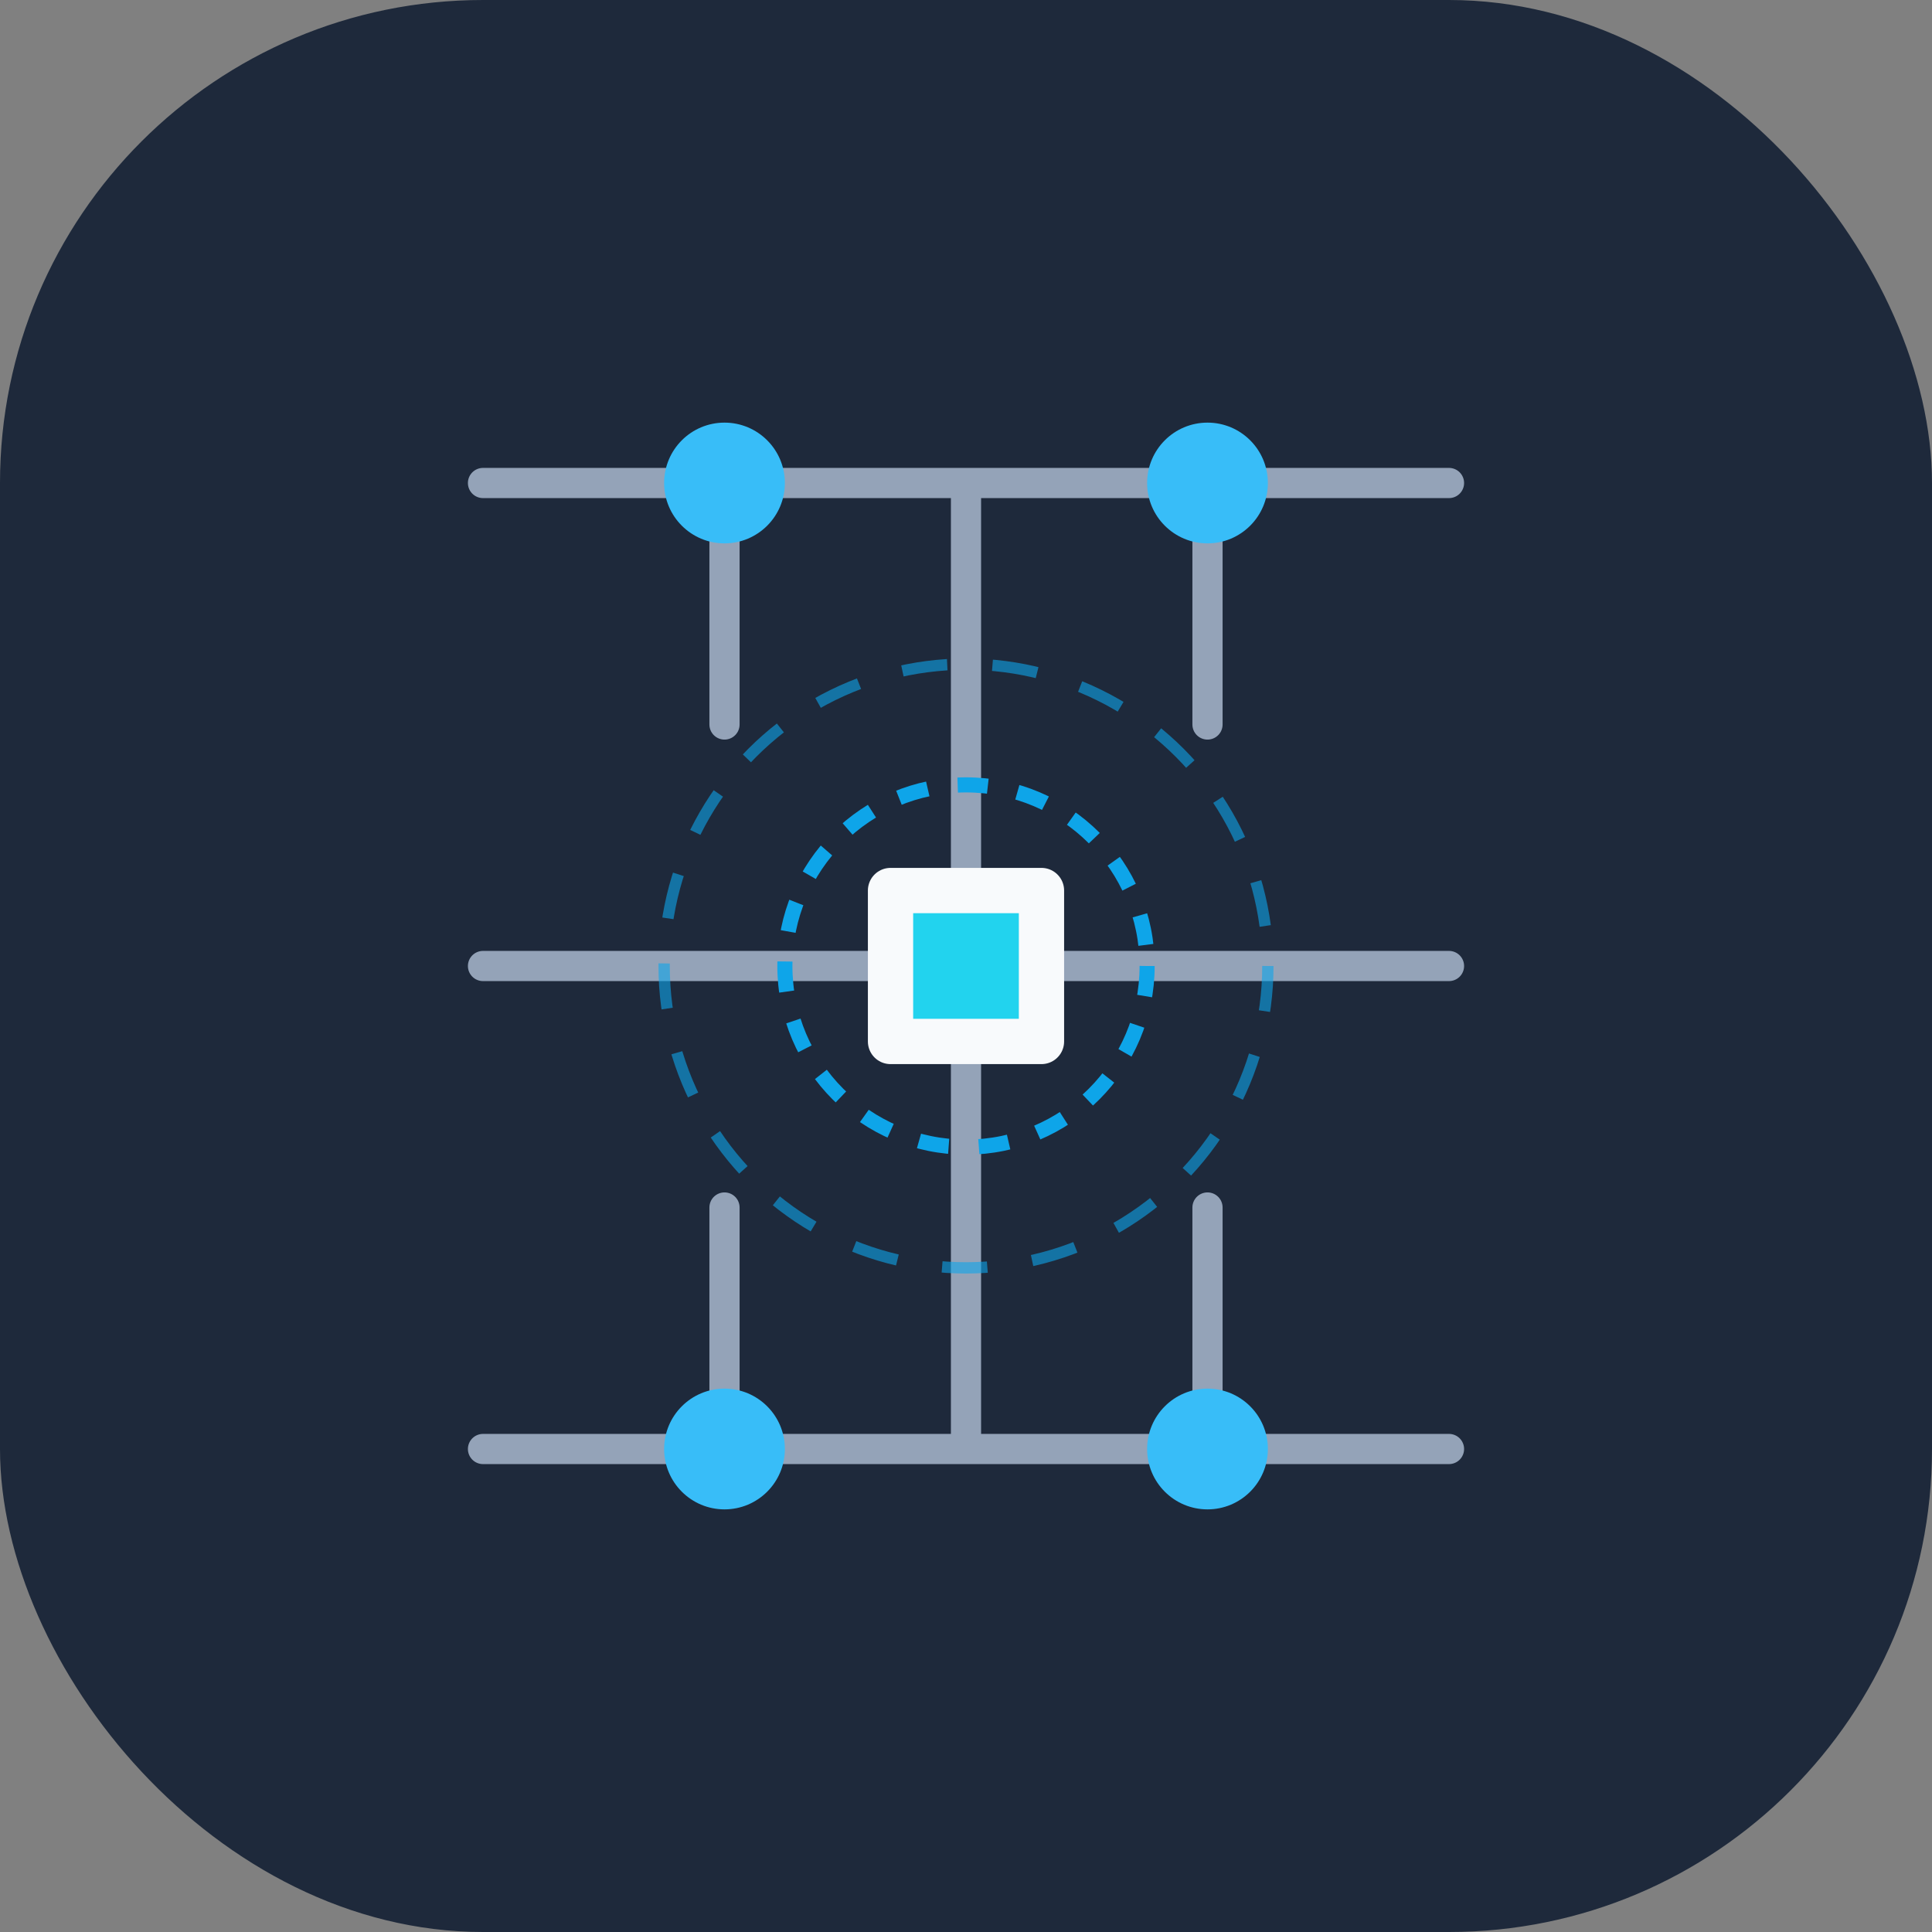 <svg width="512" height="512" viewBox="0 0 512 512" fill="none" xmlns="http://www.w3.org/2000/svg">
  <rect x="0" y="0" width="512" height="512" fill="#808080" stroke="none"/>
  <!-- Brain circuit background -->
  <rect width="512" height="512" rx="128" fill="#1E293B" />
  
  <!-- Circuit pattern -->
  <path d="M128 128H384M128 256H384M128 384H384M256 128V384M192 128V192M320 128V192M192 320V384M320 320V384" 
    stroke="#94A3B8" stroke-width="8" stroke-linecap="round" />
  
  <!-- Nodes -->
  <circle cx="192" cy="128" r="16" fill="#38BDF8" />
  <circle cx="320" cy="128" r="16" fill="#38BDF8" />
  <circle cx="192" cy="384" r="16" fill="#38BDF8" />
  <circle cx="320" cy="384" r="16" fill="#38BDF8" />
  <circle cx="256" cy="256" r="24" fill="#22D3EE" />
  
  <!-- Pulse animation effect -->
  <circle cx="256" cy="256" r="48" stroke="#0EA5E9" stroke-width="4" stroke-dasharray="8 8" />
  <circle cx="256" cy="256" r="80" stroke="#0EA5E9" stroke-width="3" stroke-dasharray="12 12" stroke-opacity="0.6" />
  
  <!-- Letter H in the middle for Harsha -->
  <path d="M236 236H276M236 236V276M236 276H276M276 236V276" 
    stroke="#F8FAFC" stroke-width="12" stroke-linecap="round" stroke-linejoin="round" />
</svg> 